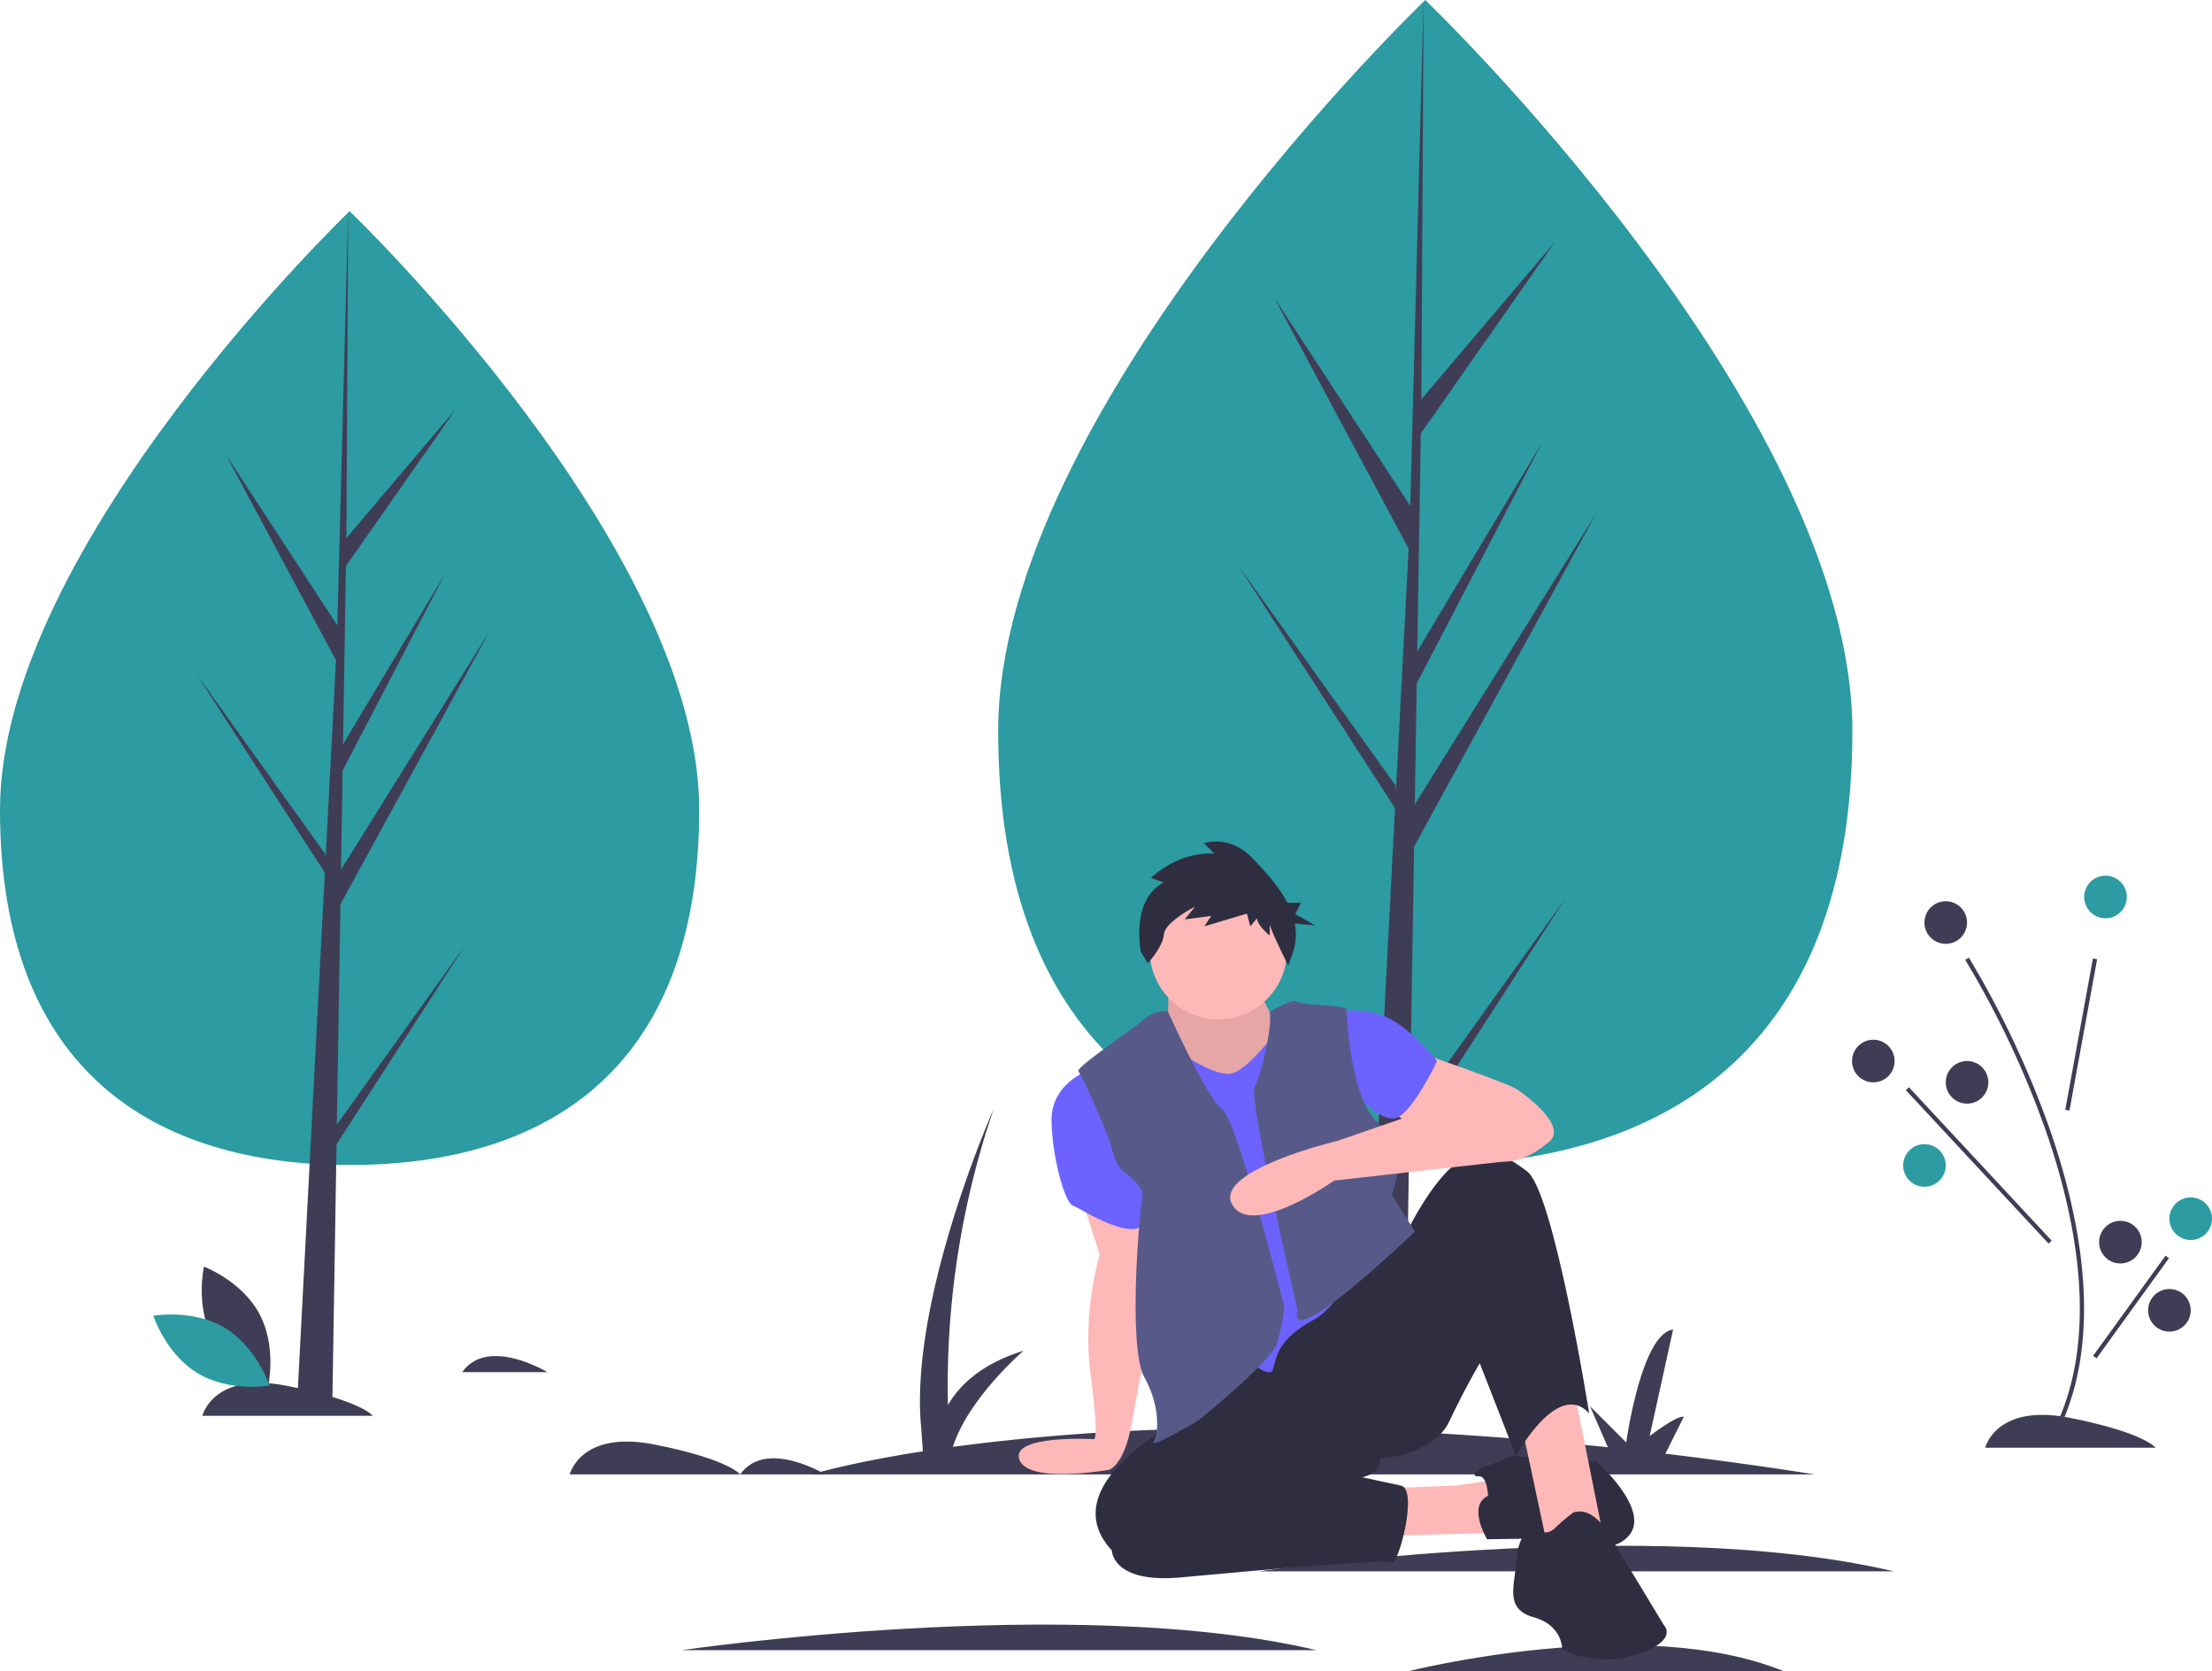 <svg id="ffb37006-6823-47d5-b4b5-21f07e9e71a0" xmlns="http://www.w3.org/2000/svg" viewBox="0 0 1038.48 784.41"><title>homeSvg</title><path d="M267.48,692s5-21,40-14,40,14,40,14Z" transform="translate(0)" fill="#3f3d56"/><path d="M95,664.48s5-21,40-14,40,14,40,14Z" transform="translate(0)" fill="#3f3d56"/><path d="M387.48,692s-28-17-40,0Z" transform="translate(0)" fill="#3f3d56"/><path d="M257,644s-28-17-40,0Z" transform="translate(0)" fill="#3f3d56"/><path d="M99.91,628.36c8.33,15.46,26,22.1,26,22.1s4.17-18.43-4.16-33.89-26-22.1-26-22.1S91.57,612.9,99.91,628.36Z" transform="translate(0)" fill="#3f3d56"/><path d="M105.64,623.27c15,9.06,20.84,27,20.84,27s-18.6,3.31-33.65-5.75-20.85-27-20.85-27S90.59,614.22,105.64,623.27Z" transform="translate(0)" fill="#2c9ca2"/><path d="M932,679.48s5-21,40-14,40,14,40,14Z" transform="translate(0)" fill="#3f3d56"/><path d="M852,692q-36.47-5.72-70.14-9.72L790.48,665c-3-1-16,9-16,9l11-50c-15,2-22,53-22,53l-17-17,8.37,19.25c-68.68-7.22-127.94-9.47-177.76-9l7.39-14.79c-3-1-16,9-16,9l11-50c-15,2-22,53-22,53l-17-17,8.87,20.38a1001,1001,0,0,0-102,8.22c7.39-23,33.16-45.1,33.16-45.1-19.82,6.17-30.13,16.21-35.47,25.52a401.57,401.57,0,0,1,21.47-139s-40,90-34,150l.76,10.66C398.45,686.57,381,692,381,692Z" transform="translate(0)" fill="#3f3d56"/><path d="M591,737.48s184-27,298,0" transform="translate(0)" fill="#3f3d56"/><path d="M320,774.48s184-27,298,0" transform="translate(0)" fill="#3f3d56"/><path d="M661,784.41s109-27.64,176.5,0" transform="translate(0)" fill="#3f3d56"/><path d="M965.37,673.44l-1.78-.92c23.09-44.62,10.74-102.58-3.67-143.33a439.31,439.31,0,0,0-37.28-78.68l1.69-1.07a441.72,441.72,0,0,1,37.47,79.08C976.35,569.65,988.78,628.18,965.37,673.44Z" transform="translate(0)" fill="#3f3d56"/><rect x="940.9" y="484.49" width="72.18" height="2" transform="translate(323.8 1359.29) rotate(-79.64)" fill="#3f3d56"/><rect x="927.98" y="497.8" width="2" height="98.35" transform="translate(-123.72 779.4) rotate(-42.94)" fill="#3f3d56"/><rect x="971.48" y="612.48" width="58.01" height="2" transform="translate(-82.82 1064.89) rotate(-54.14)" fill="#3f3d56"/><circle cx="988.48" cy="420.98" r="10" fill="#2c9ca2"/><circle cx="879.48" cy="497.98" r="10" fill="#3f3d56"/><circle cx="923.48" cy="507.98" r="10" fill="#3f3d56"/><circle cx="903.48" cy="546.98" r="10" fill="#2c9ca2"/><circle cx="1028.48" cy="571.98" r="10" fill="#2c9ca2"/><circle cx="995.48" cy="582.98" r="10" fill="#3f3d56"/><circle cx="1018.48" cy="614.98" r="10" fill="#3f3d56"/><circle cx="913.48" cy="432.98" r="10" fill="#3f3d56"/><path d="M328.26,380c0,123.61-73.48,166.77-164.13,166.77S0,503.58,0,380,164.13,99.11,164.13,99.11,328.26,256.36,328.26,380Z" transform="translate(0)" fill="#2c9ba2"/><polygon points="158.15 527.83 159.83 424.38 229.79 296.4 160.1 408.15 160.85 361.64 209.07 269.04 161.05 349.33 161.05 349.33 162.41 265.67 214.04 191.95 162.63 252.51 163.47 99.11 158.14 302.19 158.58 293.81 106.08 213.46 157.74 309.89 152.84 403.33 152.7 400.85 92.19 316.29 152.51 409.61 151.9 421.29 151.79 421.47 151.84 422.43 139.44 659.48 156.01 659.48 158 537.04 218.19 443.95 158.15 527.83" fill="#3f3d56"/><path d="M869.65,343.12c0,151-89.78,203.74-200.52,203.74S468.62,494.13,468.62,343.12,669.13,0,669.13,0,869.65,192.11,869.65,343.12Z" transform="translate(0)" fill="#2c9ba2"/><polygon points="661.83 523.76 663.88 397.38 749.35 241.02 664.2 377.55 665.13 320.73 724.03 207.6 665.37 305.69 665.37 305.69 667.03 203.48 730.1 113.42 667.29 187.41 668.33 0 661.81 248.1 662.35 237.86 598.22 139.7 661.32 257.51 655.34 371.65 655.16 368.63 581.24 265.33 654.94 379.33 654.19 393.6 654.06 393.82 654.12 394.99 638.96 684.59 659.21 684.59 661.64 535 735.17 421.29 661.83 523.76" fill="#3f3d56"/><path d="M507.17,560.62l9.13,28.28S508,615.44,512,645s1.74,30.45,1.74,30.45-39.12-2.25-35.21,9.5,42.18,4.86,42.18,4.86,7.34-2,10.82-22.86,12.24-61.11,12.24-61.11l-8.23-38Z" transform="translate(0)" fill="#ffb8b8"/><path d="M510.21,502.75s-16.53,6.09-16.53,22.62,6.09,39.16,10,40.47,30,19.14,34.8,6.52S510.21,502.75,510.21,502.75Z" transform="translate(0)" fill="#6c63ff"/><polygon points="648.58 698.54 683.38 697.24 709.92 693.32 702.09 719.43 637.7 721.17 648.58 698.54" fill="#ffb8b8"/><path d="M698.61,702s-.43-9.57-4.35-9.13-1.3-3.48,2.18-4.35,13.48-5.22,13.48-5.22l39.6,2.61s25.67,22.62,15.23,34.8S727.33,722,727.33,722l-29.15.43S688.6,706.81,698.61,702Z" transform="translate(0)" fill="#2f2e41"/><polygon points="714.28 668.52 726.89 727.7 753 722.48 738.21 648.51 722.54 640.24 714.28 668.52" fill="#ffb8b8"/><path d="M564.17,661.13S491.07,694.19,522,727.7c0,0,0,15.66,32.63,12.61s95.73-8.7,98.77-7S666,699,657.71,697.24s-18.27-3.92-18.27-3.92,8.7-1.3,8.7-8.7c0,0,24.8-1.74,32.2-17.4s14.36-27.41,14.36-27.41l17,43.51s19.58-36.12,34.38-20c0,0-16.54-104-29.15-113.56s-21.32-12.62-33.07-3.92-22.63,30.9-22.63,30.9Z" transform="translate(0)" fill="#2f2e41"/><path d="M738.64,709.86a97.28,97.28,0,0,0-8.7,7.39c-3.48,3.48-8.27,1.74-8.7,0s-8.27,1.31-9.14,13.93S706,755.11,719.93,759s13.49,15.23,13.49,15.23a46.91,46.91,0,0,0,35.24,2.18c19.58-6.53,12.62-13.49,12.62-13.49l-26.1-43.08S748.21,706.81,738.64,709.86Z" transform="translate(0)" fill="#2f2e41"/><path d="M666.41,494.05s41.77,14.35,46.13,17.4,23.93,17.4,14.35,24.8-17.4,12.18-36.11,6.53-39.59-23.06-39.59-23.06Z" transform="translate(0)" fill="#ffb8b8"/><path d="M624.64,474.9s16.54-3,28.29,3.48S674.68,498,674.68,498,663.8,521,656,524.5s-22.19-13.92-22.19-13.92Z" transform="translate(0)" fill="#6c63ff"/><path d="M548.5,462.28s.44,17-1.3,18.71,20.88,53.09,45.68,30.46,5.66-31.76,5.66-31.76-9.14-17-8.7-18.71-40.47,0-40.47,0Z" transform="translate(0)" fill="#ffb8b8"/><path d="M548.5,462.28s.44,17-1.3,18.71,20.88,53.09,45.68,30.46,5.66-31.76,5.66-31.76-9.14-17-8.7-18.71-40.47,0-40.47,0Z" transform="translate(0)" opacity="0.1" style="isolation:isolate"/><path d="M555.46,494.92s16.54,11.31,23.5,8.7,15.66-13.92,16.53-14.79,45.25,88.32,45.25,88.32-6.52,32.63-23.93,42.21-17.18,17.18-19.36,23.71-30.24-20.67-30.24-20.67l-17.84-75.71V500.57Z" transform="translate(0)" fill="#6c63ff"/><path d="M548.28,474.68s-5.43-1.08-11.09,3.7S505,501,506.3,502.75,519.35,529.29,522,539.3s6.53,11.31,6.53,11.31,9.13,6.53,7.83,11.31-7,70.05.87,84.41,6.53,27,4.35,30.46,20.89-10,20.89-10,34.37-27.84,37-36.11a97.26,97.26,0,0,0,3.48-17.41s-22.19-87.89-29.15-92.67S548.28,474.68,548.28,474.68Z" transform="translate(0)" fill="#575a89"/><path d="M596.08,475s10.73-6.65,12.9-4.91,22.63,1.74,23.06,3.48,1.31,43.51,16.1,54.38,5.22,32.64,5.22,32.64L664.24,578S605.07,635,609,615.44c.22-1.09,0-1.31,0-1.31s-23.06-98.76-20-104S597.55,481.25,596.08,475Z" transform="translate(0)" fill="#575a89"/><path d="M687.3,514.93l-59.17,20.45s-58.74,13.92-49.61,30,47.87-11.31,47.87-11.31l78.79-8.83S736.47,518.85,687.3,514.93Z" transform="translate(0)" fill="#ffb8b8"/><circle cx="572" cy="446.19" r="32.2" fill="#ffb8b8"/><path d="M546.36,414.19l-6-2.17s12.45-12.45,29.78-11.37l-4.87-4.87s11.91-4.33,22.74,7c5.69,6,12.28,13,16.38,20.91h6.38l-2.66,5.33,9.32,5.32-9.57-.95a26.77,26.77,0,0,1-.9,13.78l-2.17,6s-8.66-17.33-8.66-19.49v5.41s-6-4.87-6-8.12L587,434.76l-1.62-5.95-20,5.95,3.25-4.87-12.46,1.62,4.88-5.95s-14.08,7-14.62,13-7.58,13.54-7.58,13.54l-3.25-5.42S530.65,422.31,546.36,414.19Z" transform="translate(0)" fill="#2f2e41"/></svg>